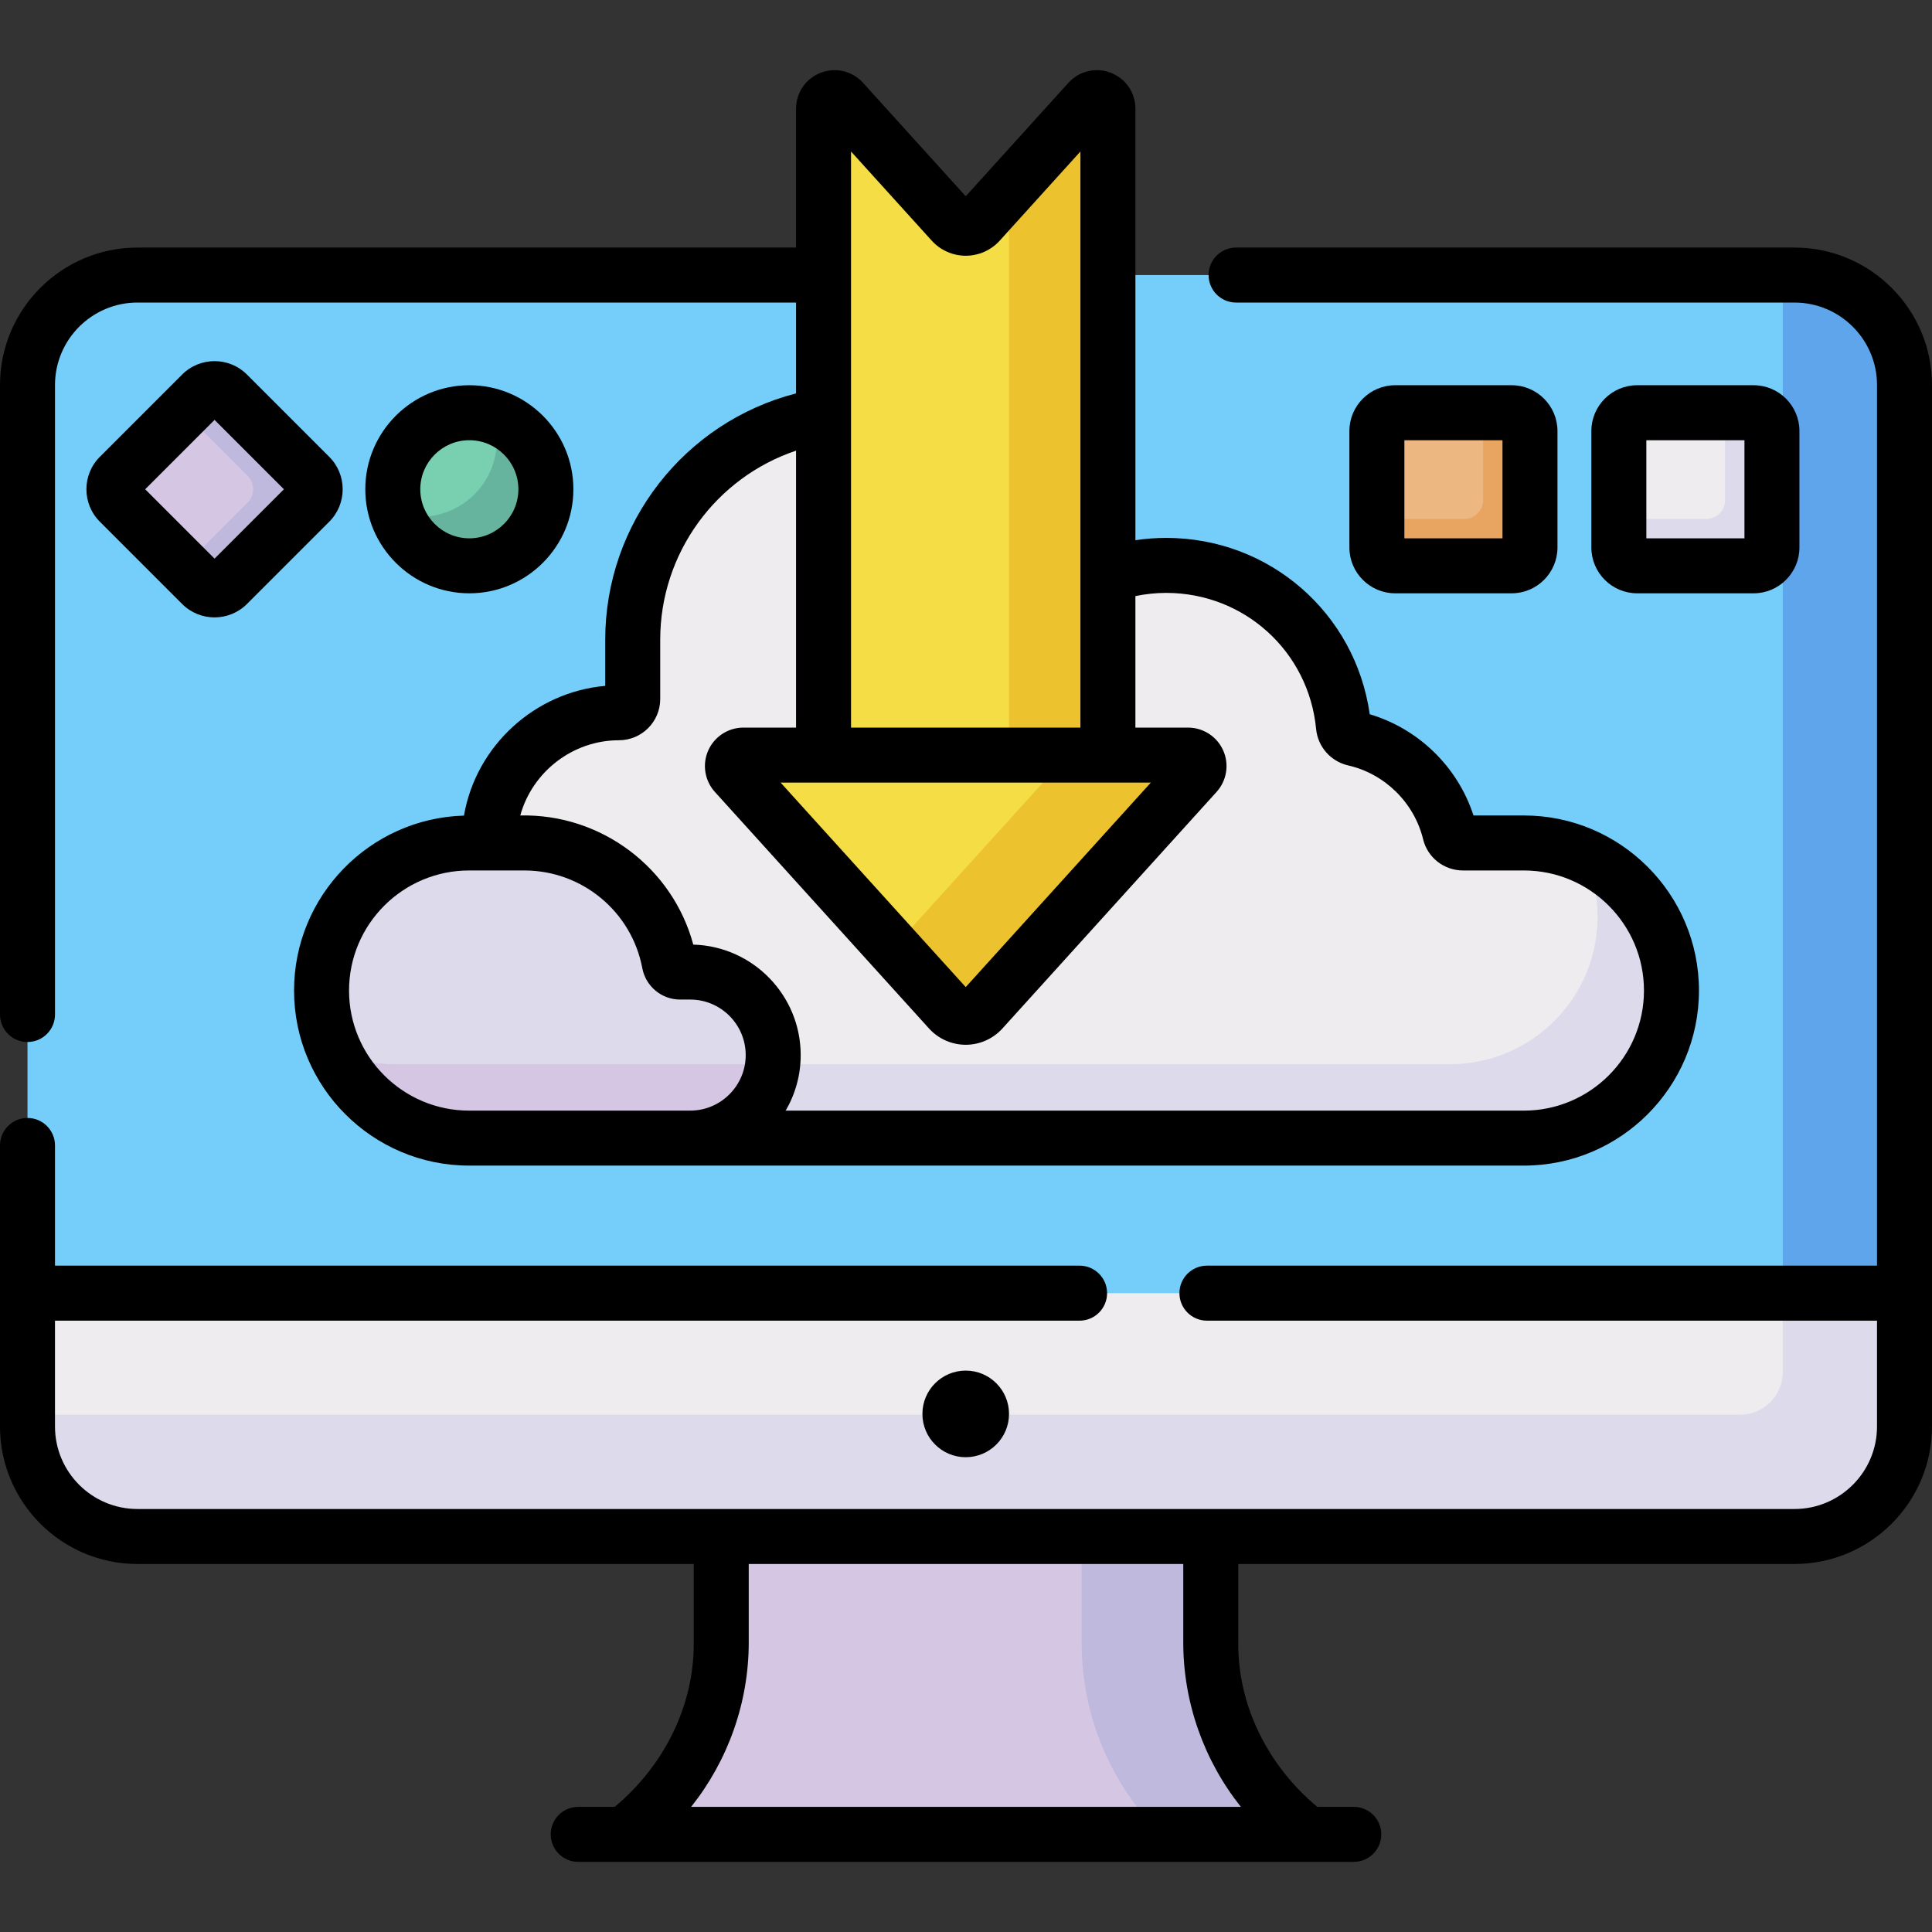 <svg id="Capa_1" enable-background="new 0 0 512 512" height="512" viewBox="0 0 512 512" width="512" xmlns="http://www.w3.org/2000/svg"><rect x="0" y="0" width="512" height="512" fill="#333333" stroke="none"/><g><g><path d="m474.713 407.184h-437.427c-16.569 0-30-13.431-30-30v-274.291c0-16.569 13.431-30 30-30h437.427c16.569 0 30 13.431 30 30v274.291c0 16.569-13.431 30-30 30z" fill="#75cef9"/></g><g><path d="m474.713 72.893h-2.257v290.717c0 6.25-5.067 11.317-11.317 11.317h-453.853v2.257c0 16.569 13.431 30 30 30h437.427c16.569 0 30-13.431 30-30v-274.291c0-16.568-13.431-30-30-30z" fill="#5ea5ec"/></g><g><path d="m346.234 486.121-5.4-5.018c-12.734-11.834-19.969-28.434-19.969-45.819v-54.332h-129.729v54.332c0 17.384-7.235 33.984-19.969 45.819l-5.4 5.018z" fill="#d5c6e4"/></g><g><path d="m286.654 380.953v54.578c0 19.029 7.615 37.221 21.064 50.591h38.516l-5.4-5.018c-12.734-11.834-19.969-28.434-19.969-45.819v-54.332z" fill="#beb9dd"/></g><g><path d="m7.286 342.698v34.486c0 16.569 13.431 30 30 30h437.427c16.569 0 30-13.431 30-30v-34.486z" fill="#efecef"/></g><g><path d="m472.457 342.698v20.912c0 6.25-5.067 11.317-11.317 11.317h-453.854v2.257c0 16.569 13.431 30 30 30h437.427c16.569 0 30-13.431 30-30v-34.486z" fill="#dddaec"/></g><g><path d="m403.846 223.397h-16.105c-1.656 0-3.135-1.108-3.527-2.717-3.012-12.381-12.842-22.09-25.289-24.932-1.571-.359-2.737-1.653-2.891-3.257-2.292-23.935-22.445-42.655-46.98-42.655-6.736 0-13.14 1.414-18.936 3.957-1.976.867-4.293-.136-4.936-2.196-7.629-24.443-30.427-42.19-57.383-42.19-33.204 0-60.122 26.917-60.122 60.122v15.71c0 2.015-1.633 3.648-3.648 3.648-17.312 0-31.638 12.786-34.05 29.43-.005.034-.01.068-.015.104-.385 2.837-2.781 4.975-5.644 4.975-21.598 0-39.107 17.509-39.107 39.107 0 21.598 17.509 39.107 39.107 39.107h279.526c21.598 0 39.107-17.509 39.107-39.107 0-21.597-17.509-39.106-39.107-39.106z" fill="#efecef"/></g><g><path d="m252.325 58.888-29.004-32.04c-1.79-1.977-5.075-.711-5.075 1.956v178.365h75.361v-178.365c0-2.667-3.285-3.933-5.075-1.956l-29.004 32.04c-1.929 2.13-5.275 2.13-7.203 0z" fill="#f4dd45"/></g><g><path d="m288.531 26.848-21.129 23.341v156.981h26.204v-178.366c0-2.667-3.285-3.934-5.075-1.956z" fill="#ecc32e"/></g><g><path d="m260.374 267.533 56.498-62.412c1.746-1.929.377-5.013-2.224-5.013h-117.444c-2.601 0-3.97 3.085-2.224 5.013l56.498 62.412c2.382 2.631 6.514 2.631 8.896 0z" fill="#f4dd45"/></g><g><path d="m314.84 200.107h-31.847l-46.276 51.12 14.887 16.445c2.314 2.556 6.329 2.556 8.643 0l56.754-62.695c1.696-1.873.367-4.87-2.161-4.87z" fill="#ecc32e"/></g><g><path d="m464.583 109.375h-30.57c-2.761 0-5 2.239-5 5v30.57c0 2.761 2.239 5 5 5h30.57c2.761 0 5-2.239 5-5v-30.57c0-2.761-2.238-5-5-5z" fill="#efecef"/></g><g><path d="m400.459 109.375h-30.57c-2.761 0-5 2.239-5 5v30.57c0 2.761 2.239 5 5 5h30.57c2.761 0 5-2.239 5-5v-30.57c0-2.761-2.238-5-5-5z" fill="#ecb780"/></g><path d="m464.583 109.375h-7.408v23.162c0 2.761-2.239 5-5 5h-23.162v7.408c0 2.761 2.239 5 5 5h30.57c2.761 0 5-2.239 5-5v-30.57c0-2.761-2.238-5-5-5z" fill="#dddaec"/><path d="m400.459 109.375h-7.408v23.162c0 2.761-2.239 5-5 5h-23.162v7.408c0 2.761 2.239 5 5 5h30.57c2.761 0 5-2.239 5-5v-30.57c0-2.761-2.238-5-5-5z" fill="#e7a561"/><g><circle cx="124.379" cy="129.66" fill="#78d0b1" r="20.285"/></g><path d="m130.662 110.379c.645 1.98 1.004 4.088 1.004 6.283 0 11.203-9.082 20.285-20.285 20.285-2.195 0-4.303-.359-6.283-1.004 2.646 8.125 10.273 14.002 19.281 14.002 11.203 0 20.285-9.082 20.285-20.285 0-9.008-5.877-16.635-14.002-19.281z" fill="#66b49d"/><g><path d="m82.009 126.125-21.616-21.616c-1.953-1.953-5.118-1.953-7.071 0l-21.616 21.616c-1.953 1.953-1.953 5.118 0 7.071l21.616 21.616c1.953 1.953 5.118 1.953 7.071 0l21.616-21.616c1.953-1.953 1.953-5.119 0-7.071z" fill="#d5c6e4"/></g><path d="m82.009 126.125-21.616-21.616c-1.953-1.953-5.118-1.953-7.071 0l-4.652 4.652 16.964 16.964c1.953 1.953 1.953 5.118 0 7.071l-16.964 16.964 4.652 4.652c1.953 1.953 5.118 1.953 7.071 0l21.616-21.616c1.953-1.953 1.953-5.119 0-7.071z" fill="#beb9dd"/><g><g><path d="m419.913 226.852c2.213 4.903 3.455 10.339 3.455 16.067 0 21.598-17.509 39.107-39.107 39.107h-279.526c-5.729 0-11.164-1.242-16.067-3.455 6.131 13.582 19.782 23.04 35.652 23.04h279.526c21.598 0 39.107-17.509 39.107-39.107 0-15.87-9.458-29.521-23.04-35.652z" fill="#dddaec"/></g></g><g><path d="m182.902 257.606h-2.668c-1.402 0-2.597-1-2.856-2.378-3.41-18.12-19.308-31.832-38.419-31.832h-14.64c-21.598 0-39.107 17.509-39.107 39.107 0 21.598 17.509 39.107 39.107 39.107h58.583c12.152 0 22.003-9.851 22.003-22.003 0-12.15-9.851-22.001-22.003-22.001z" fill="#dddaec"/></g><g><path d="m104.735 282.027c-5.729 0-11.164-1.242-16.067-3.455 6.131 13.582 19.782 23.04 35.652 23.04h58.583c11.334 0 20.663-8.571 21.868-19.585z" fill="#d5c6e4"/></g><g><path d="m7.287 276.142c4.024 0 7.287-3.262 7.287-7.287v-166.816c0-12.054 9.806-21.86 21.86-21.86h174.527v24.079c-29.537 7.589-50.569 34.388-50.569 65.27v12.232c-18.612 1.647-34.207 15.796-37.441 34.383-24.949.729-45.024 21.237-45.024 46.359 0 25.582 20.812 46.394 46.394 46.394h279.526c25.582 0 46.394-20.812 46.394-46.394s-20.812-46.394-46.394-46.394h-13.357c-4.145-12.831-14.556-22.999-27.499-26.826-3.797-26.815-26.555-46.734-53.935-46.734-2.743 0-5.469.208-8.161.614v-114.358c0-4.253-2.564-7.989-6.533-9.519-3.966-1.528-8.377-.48-11.231 2.673l-27.203 30.051-27.203-30.051c-2.855-3.153-7.263-4.202-11.231-2.673-3.969 1.529-6.533 5.266-6.533 9.519v36.803h-174.528c-20.09 0-36.433 16.343-36.433 36.432v166.816c0 4.025 3.262 7.287 7.287 7.287zm297.699-68.748-49.06 54.196-49.06-54.196zm-180.666 86.93c-17.546 0-31.821-14.275-31.821-31.821s14.275-31.821 31.821-31.821h14.639c15.289 0 28.435 10.889 31.258 25.894.908 4.818 5.12 8.315 10.017 8.315h2.668c8.115 0 14.716 6.602 14.716 14.716s-6.602 14.716-14.716 14.716h-58.582zm184.734-137.201c20.679 0 37.758 15.504 39.727 36.063.453 4.722 3.878 8.606 8.522 9.666 9.695 2.213 17.48 9.888 19.831 19.55 1.186 4.876 5.547 8.281 10.607 8.281h16.105c17.546 0 31.821 14.275 31.821 31.821s-14.275 31.821-31.821 31.821h-195.636c2.526-4.328 3.981-9.354 3.981-14.716 0-15.874-12.695-28.84-28.465-29.278-5.488-20.401-24.433-34.708-45.85-34.221 3.184-11.567 13.891-19.935 26.152-19.935 6.029 0 10.935-4.905 10.935-10.935v-15.711c0-22.924 14.774-42.986 35.996-50.099v73.391h-13.948c-4.03 0-7.69 2.38-9.324 6.064s-.943 7.995 1.762 10.983l56.754 62.695c2.482 2.741 6.026 4.313 9.723 4.313s7.241-1.572 9.723-4.313l56.754-62.695c2.704-2.988 3.396-7.299 1.761-10.983s-5.295-6.064-9.324-6.064h-13.948v-34.847c2.673-.556 5.404-.851 8.162-.851zm-62.132-93.345c2.298 2.538 5.58 3.994 9.004 3.994s6.706-1.456 9.003-3.994l21.39-23.63v152.673h-60.787v-152.673z"/><path d="m475.567 65.607h-147.99c-4.024 0-7.287 3.262-7.287 7.287s3.262 7.287 7.287 7.287h147.991c12.054 0 21.86 9.806 21.86 21.86v233.372h-177.579c-4.024 0-7.287 3.262-7.287 7.287 0 4.024 3.262 7.287 7.287 7.287h177.578v28.053c0 12.054-9.806 21.86-21.86 21.86h-439.134c-12.054 0-21.86-9.806-21.86-21.86v-28.053h271.529c4.024 0 7.287-3.262 7.287-7.287 0-4.024-3.262-7.287-7.287-7.287h-271.529v-31.858c0-4.024-3.262-7.287-7.287-7.287s-7.286 3.262-7.286 7.286v74.484c0 20.089 16.343 36.433 36.433 36.433h147.417v20.814c.123 16.934-8.033 32.797-20.946 43.551h-9.671c-4.024 0-7.287 3.262-7.287 7.287s3.262 7.287 7.287 7.287h205.536c4.024 0 7.287-3.262 7.287-7.287s-3.262-7.287-7.287-7.287h-9.671c-12.914-10.754-21.068-26.618-20.946-43.551v-20.814h147.417c20.089 0 36.433-16.343 36.433-36.433v-275.999c-.002-20.089-16.345-36.432-36.435-36.432zm-146.725 413.228h-145.684c9.787-12.29 15.264-27.683 15.264-43.551v-20.814h115.156v20.814c0 15.868 5.477 31.261 15.264 43.551z"/><circle cx="255.926" cy="374.698" r="11.476"/><path d="m464.725 157.232c6.696 0 12.144-5.448 12.144-12.144v-30.855c0-6.696-5.448-12.144-12.144-12.144h-30.854c-6.696 0-12.144 5.448-12.144 12.144v30.855c0 6.696 5.448 12.144 12.144 12.144zm-28.425-40.57h25.997v25.997h-25.997z"/><path d="m400.602 157.232c6.696 0 12.144-5.448 12.144-12.144v-30.855c0-6.696-5.448-12.144-12.144-12.144h-30.854c-6.696 0-12.144 5.448-12.144 12.144v30.855c0 6.696 5.448 12.144 12.144 12.144zm-28.426-40.57h25.997v25.997h-25.997z"/><path d="m151.951 129.66c0-15.203-12.369-27.572-27.572-27.572s-27.572 12.369-27.572 27.572 12.369 27.572 27.572 27.572 27.572-12.369 27.572-27.572zm-40.571 0c0-7.167 5.831-12.999 12.999-12.999s12.999 5.831 12.999 12.999c0 7.167-5.831 12.999-12.999 12.999s-12.999-5.831-12.999-12.999z"/><path d="m87.262 121.073-21.818-21.817c-4.735-4.735-12.439-4.735-17.175 0l-21.817 21.817c-4.735 4.735-4.735 12.44 0 17.175l21.817 21.817c2.368 2.368 5.477 3.551 8.587 3.551s6.22-1.184 8.587-3.551l21.817-21.817c4.737-4.735 4.737-12.44.002-17.175zm-30.405 26.97-18.383-18.383 18.383-18.383 18.383 18.383z"/></g></g></svg>